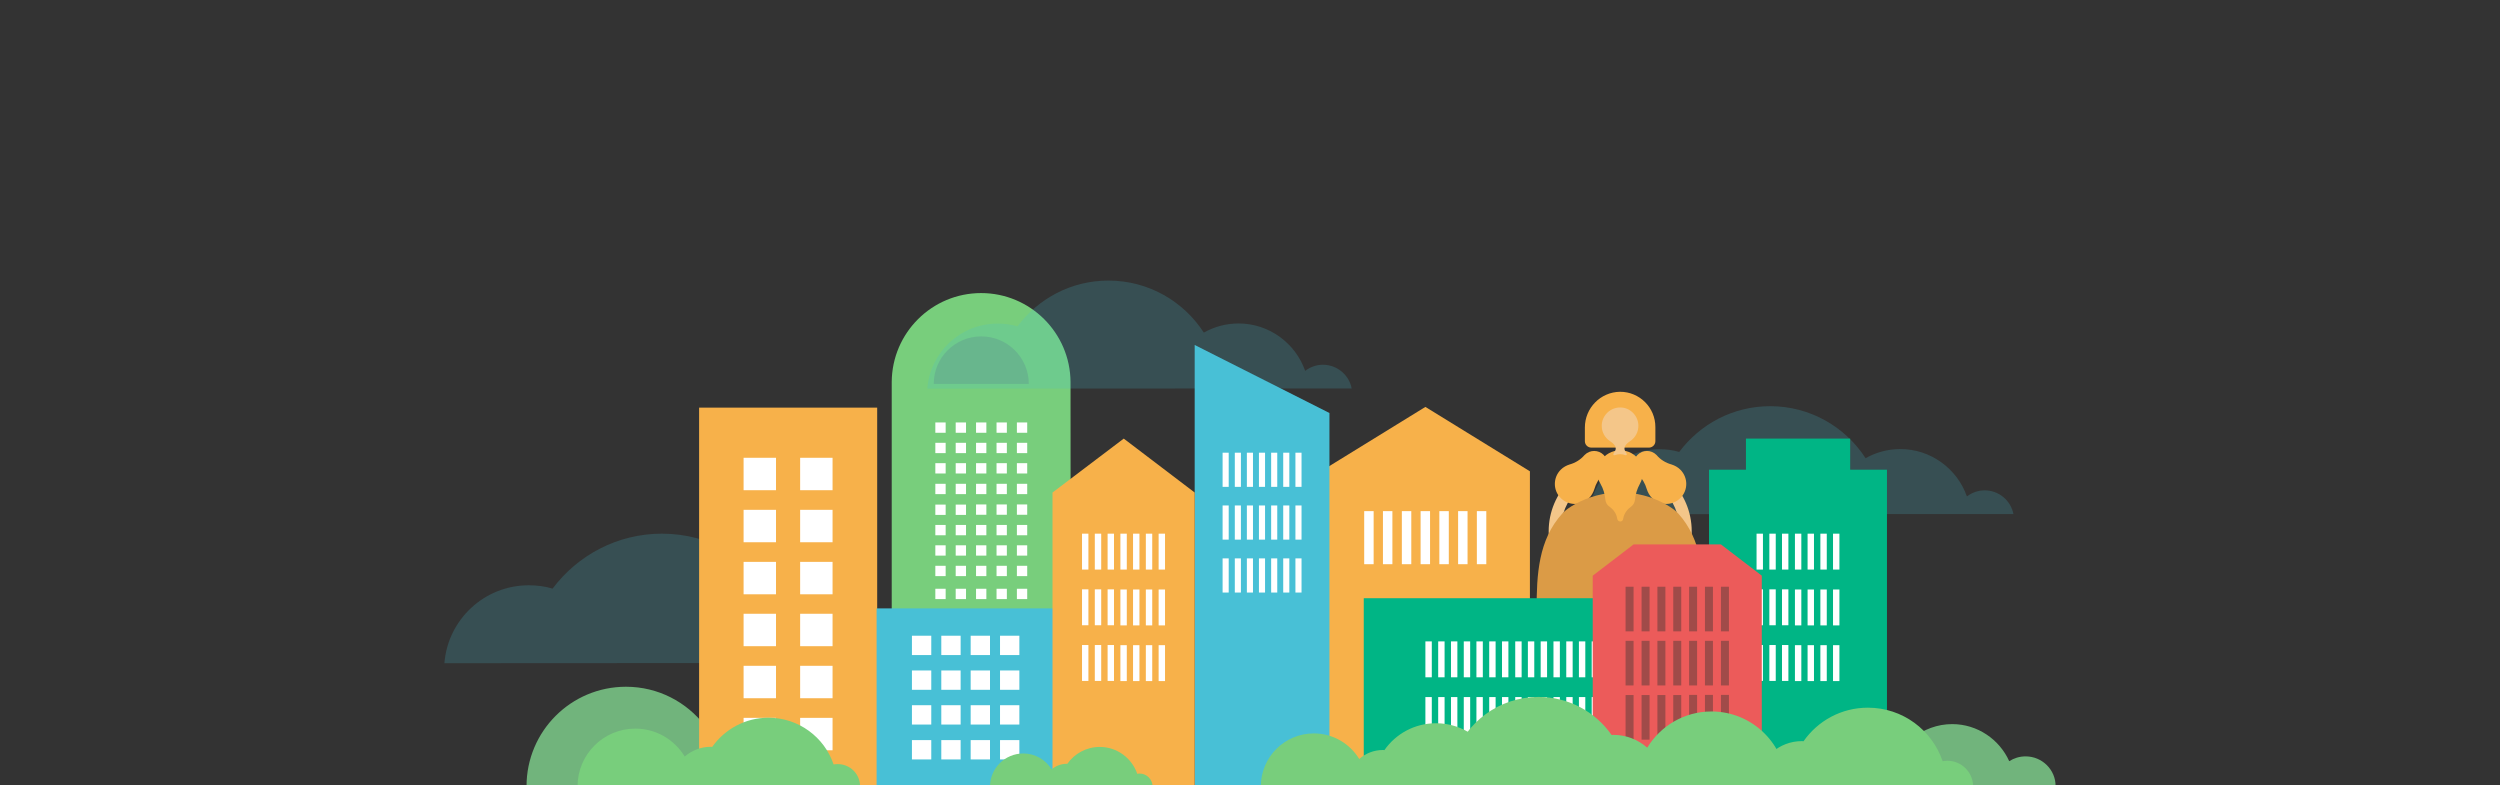 <?xml version="1.0" encoding="utf-8"?>
<!-- Generator: Adobe Illustrator 21.1.0, SVG Export Plug-In . SVG Version: 6.00 Build 0)  -->
<svg version="1.1" id="Layer_1" xmlns="http://www.w3.org/2000/svg" xmlns:xlink="http://www.w3.org/1999/xlink" x="0px" y="0px"
	 viewBox="0 0 1719.7 540.1" style="enable-background:new 0 0 1719.7 540.1;" xml:space="preserve">
<rect x="0" y="0" width="1719.7" height="540.1" fill="#333333" stroke="none"/>
<style type="text/css">
	.st0{fill:#78CE7C;}
	.st1{fill:#FFFFFF;}
	.st2{fill:#71B47C;}
	.st3{opacity:0.2;fill:#48C0D6;enable-background:new    ;}
	.st4{fill:#F4C689;}
	.st5{fill:#F7B14A;}
	.st6{fill:#DB9B46;}
	.st7{fill:#00B585;}
	.st8{fill:#48C0D6;}
	.st9{fill:#EC5B5A;}
	.st10{fill:#A04B49;}
</style>
<g>
	<g>
		<g>
			<path class="st0" d="M736.4,262.8c-0.2-33.8-27.7-61.2-61.5-61.2s-61.3,27.3-61.5,61.2l0,0V487h123.1L736.4,262.8L736.4,262.8z"
				/>
		</g>
		<g>
			<g>
				<g>
					<rect x="699.5" y="290.6" class="st1" width="7.1" height="7.1"/>
					<rect x="699.5" y="304.6" class="st1" width="7.1" height="7.1"/>
					<rect x="685.5" y="290.6" class="st1" width="7.1" height="7.1"/>
					<rect x="685.5" y="304.6" class="st1" width="7.1" height="7.1"/>
					<rect x="699.5" y="318.6" class="st1" width="7.1" height="7.1"/>
					<rect x="685.5" y="318.6" class="st1" width="7.1" height="7.1"/>
					<rect x="671.4" y="290.6" class="st1" width="7.1" height="7.1"/>
					<rect x="671.4" y="304.6" class="st1" width="7.1" height="7.1"/>
					<rect x="671.4" y="318.6" class="st1" width="7.1" height="7.1"/>
					<rect x="699.5" y="332.8" class="st1" width="7.1" height="7.1"/>
					<rect x="685.5" y="332.8" class="st1" width="7.1" height="7.1"/>
					<rect x="671.4" y="332.8" class="st1" width="7.1" height="7.1"/>
				</g>
				<rect x="657.4" y="290.6" class="st1" width="7.1" height="7.1"/>
				<rect x="657.4" y="304.6" class="st1" width="7.1" height="7.1"/>
				<rect x="657.4" y="318.6" class="st1" width="7.1" height="7.1"/>
				<rect x="643.4" y="290.6" class="st1" width="7.1" height="7.1"/>
				<rect x="643.4" y="304.6" class="st1" width="7.1" height="7.1"/>
				<rect x="643.4" y="318.6" class="st1" width="7.1" height="7.1"/>
				<rect x="657.4" y="332.8" class="st1" width="7.1" height="7.1"/>
				<rect x="643.4" y="332.8" class="st1" width="7.1" height="7.1"/>
			</g>
			<g>
				<g>
					<rect x="699.5" y="347" class="st1" width="7.1" height="7.1"/>
					<rect x="699.5" y="361.1" class="st1" width="7.1" height="7.1"/>
					<rect x="685.5" y="347" class="st1" width="7.1" height="7.1"/>
					<rect x="685.5" y="361.1" class="st1" width="7.1" height="7.1"/>
					<rect x="699.5" y="375.1" class="st1" width="7.1" height="7.1"/>
					<rect x="685.5" y="375.1" class="st1" width="7.1" height="7.1"/>
					<rect x="671.4" y="347" class="st1" width="7.1" height="7.1"/>
					<rect x="671.4" y="361.1" class="st1" width="7.1" height="7.1"/>
					<rect x="671.4" y="375.1" class="st1" width="7.1" height="7.1"/>
					<rect x="699.5" y="389.2" class="st1" width="7.1" height="7.1"/>
					<rect x="685.5" y="389.2" class="st1" width="7.1" height="7.1"/>
					<rect x="671.4" y="389.2" class="st1" width="7.1" height="7.1"/>
				</g>
				<rect x="657.4" y="347.1" class="st1" width="7.1" height="7.1"/>
				<rect x="657.4" y="361.1" class="st1" width="7.1" height="7.1"/>
				<rect x="657.4" y="375.1" class="st1" width="7.1" height="7.1"/>
				<rect x="643.4" y="347.1" class="st1" width="7.1" height="7.1"/>
				<rect x="643.4" y="361.1" class="st1" width="7.1" height="7.1"/>
				<rect x="643.4" y="375.1" class="st1" width="7.1" height="7.1"/>
				<rect x="657.4" y="389.2" class="st1" width="7.1" height="7.1"/>
				<rect x="643.4" y="389.2" class="st1" width="7.1" height="7.1"/>
			</g>
			<g>
				<g>
					<rect x="699.5" y="405" class="st1" width="7.1" height="7.1"/>
					<rect x="699.5" y="419" class="st1" width="7.1" height="7.1"/>
					<rect x="685.5" y="405" class="st1" width="7.1" height="7.1"/>
					<rect x="685.5" y="419" class="st1" width="7.1" height="7.1"/>
					<rect x="699.5" y="433.1" class="st1" width="7.1" height="7.1"/>
					<rect x="685.5" y="433.1" class="st1" width="7.1" height="7.1"/>
					<rect x="671.4" y="405" class="st1" width="7.1" height="7.1"/>
					<rect x="671.4" y="419" class="st1" width="7.1" height="7.1"/>
					<rect x="671.4" y="433.1" class="st1" width="7.1" height="7.1"/>
					<rect x="699.5" y="447.1" class="st1" width="7.1" height="7.1"/>
					<rect x="685.5" y="447.1" class="st1" width="7.1" height="7.1"/>
					<rect x="671.4" y="447.1" class="st1" width="7.1" height="7.1"/>
				</g>
				<rect x="657.4" y="405" class="st1" width="7.1" height="7.1"/>
				<rect x="657.4" y="419" class="st1" width="7.1" height="7.1"/>
				<rect x="657.4" y="433.1" class="st1" width="7.1" height="7.1"/>
				<rect x="643.4" y="405" class="st1" width="7.1" height="7.1"/>
				<rect x="643.4" y="419" class="st1" width="7.1" height="7.1"/>
				<rect x="643.4" y="433.1" class="st1" width="7.1" height="7.1"/>
				<rect x="657.4" y="447.1" class="st1" width="7.1" height="7.1"/>
				<rect x="643.4" y="447.1" class="st1" width="7.1" height="7.1"/>
			</g>
		</g>
		<path class="st2" d="M707.7,264.1c0-18-14.6-32.7-32.7-32.7s-32.7,14.6-32.7,32.7H707.7z"/>
	</g>
	<path class="st3" d="M656.1,456c-2.2-11.1-12-19.6-23.8-19.6c-5.6,0-10.5,1.9-14.7,5c-7.9-22.8-29.6-39-55-39
		c-10.5,0-20.3,2.7-28.6,7.6c-16.7-25.8-45.7-42.9-78.7-42.9c-30.7,0-58,14.9-75.2,37.8c-5.2-1.6-10.7-2.3-16.4-2.3
		c-30.6,0-55.7,23.7-58,53.6L656.1,456L656.1,456z"/>
	<path class="st3" d="M929.8,267.2c-1.8-9.3-10-16.3-19.8-16.3c-4.6,0-8.8,1.6-12.2,4.2c-6.6-18.9-24.7-32.6-45.8-32.6
		c-8.7,0-16.9,2.3-23.9,6.3C814.2,207.3,790,193,762.5,193c-25.7,0-48.3,12.4-62.6,31.5c-4.3-1.3-8.9-1.9-13.7-1.9
		c-25.5,0-46.4,19.7-48.3,44.7L929.8,267.2L929.8,267.2z"/>
	<path class="st3" d="M1385,353.6c-1.8-9.3-10-16.3-19.8-16.3c-4.6,0-8.8,1.6-12.2,4.2c-6.6-18.9-24.7-32.6-45.8-32.6
		c-8.7,0-16.9,2.3-23.9,6.3c-13.9-21.5-38.1-35.8-65.6-35.8c-25.7,0-48.3,12.4-62.6,31.5c-4.3-1.3-8.9-1.9-13.7-1.9
		c-25.5,0-46.4,19.7-48.3,44.7L1385,353.6L1385,353.6z"/>
	<g>
		<path class="st4" d="M1114.5,316.3c-27.2,0-49.2,22-49.2,49.2c0,27.2,22,49.2,49.2,49.2c27.2,0,49.2-22,49.2-49.2
			C1163.7,338.3,1141.7,316.3,1114.5,316.3z M1114.5,406.4c-22.6,0-41-18.4-41-41s18.4-41,41-41c22.6,0,41,18.4,41,41
			S1137.2,406.4,1114.5,406.4z"/>
		<path class="st5" d="M1114.3,269.5c-13.4,0.2-24.1,11.2-24.1,24.6v9.4c0,2.4,2,4.4,4.4,4.4h39.7c2.4,0,4.4-2,4.4-4.4v-9.6
			C1138.8,280.4,1127.8,269.4,1114.3,269.5z"/>
		<path class="st5" d="M1079.7,319.5c-2.2,0.7-4.3,1.8-6.1,3.6c-5.4,5.4-5.4,14.2,0,19.5c5.4,5.4,14.2,5.4,19.5,0
			c1.7-1.7,2.9-3.9,3.6-6.1l0,0c1.1-3.9,3.3-7.6,6.2-10.4l0,0c0.1-0.1,0.2-0.2,0.2-0.2c3.6-3.6,3.6-9.4,0-13s-9.4-3.6-13,0
			c-0.1,0.1-0.2,0.2-0.2,0.2l0,0C1087.2,316.2,1083.7,318.4,1079.7,319.5L1079.7,319.5z"/>
		<path class="st5" d="M1149.8,319.5c2.2,0.7,4.3,1.8,6.1,3.6c5.4,5.4,5.4,14.2,0,19.5c-5.4,5.4-14.2,5.4-19.5,0
			c-1.7-1.7-2.9-3.9-3.6-6.1l0,0c-1.1-3.9-3.3-7.6-6.2-10.4l0,0c-0.1-0.1-0.2-0.2-0.2-0.2c-3.6-3.6-3.6-9.4,0-13s9.4-3.6,13,0
			c0.1,0.1,0.2,0.2,0.2,0.2l0,0C1142.2,316.2,1145.8,318.4,1149.8,319.5L1149.8,319.5z"/>
		<path class="st6" d="M1154.4,353.2c-2-2.2-4.9-4.2-8.4-6.2c-19.5-11-43.4-11-62.9,0c-3.4,1.9-6.4,4-8.4,6.2
			c-16.5,18.2-17.7,41.9-17.7,66.4v6.3h57.6h57.6v-6.3C1172.1,395.1,1170.8,371.4,1154.4,353.2z"/>
		<path class="st5" d="M1116.5,357.1c0.6-4.2,3.3-7.1,5.5-8.6c1.6-1.2,2.5-2.9,2.7-4.8c0.3-3.8,1.5-7.5,3.3-10.8l0,0
			c1.3-2.4,2.2-5.1,2.2-8.1c0-2.5-0.7-4.8-1.9-7c-5.9-10.7-21.6-10.7-27.6,0c-1.2,2.2-1.9,4.5-1.9,7c0,3,0.7,5.7,2.2,8.1l0,0
			c1.9,3.3,3,7.1,3.3,10.8c0.2,1.9,1.1,3.7,2.7,4.7c2.2,1.6,4.9,4.3,5.5,8.6c0.2,1,1,1.7,2,1.7l0,0
			C1115.5,358.8,1116.3,358.1,1116.5,357.1z"/>
		<path class="st4" d="M1118.1,313.1c0.5,0.2,1.1-0.3,0.9-0.8c-0.2-0.4-0.3-0.9-0.7-1.3l0,0l0,0l0,0c-1.2-1.9-1.9-4.3,3.1-7.6
			c3.6-2.4,5.8-6.5,5.6-11.1c-0.3-6.5-5.7-11.9-12.2-12c-7.1-0.2-13,5.6-13,12.6c0,4.4,2.2,8.2,5.6,10.5c5.1,3.3,4.4,5.8,3.1,7.6
			l0,0l0,0l0,0c-0.2,0.4-0.4,0.8-0.7,1.3c-0.2,0.6,0.4,1.1,0.9,0.8l0,0C1113.2,312.2,1115.8,312.2,1118.1,313.1L1118.1,313.1z"/>
	</g>
	<polygon class="st5" points="980.5,279.9 1052.4,324.2 1052.4,541 908.6,541 908.6,324.2 	"/>
	<g>
		<g>
			<rect x="1015.9" y="351.6" class="st1" width="6.5" height="36.5"/>
			<rect x="1003" y="351.6" class="st1" width="6.5" height="36.5"/>
			<rect x="990.1" y="351.6" class="st1" width="6.5" height="36.5"/>
			<rect x="977.2" y="351.6" class="st1" width="6.5" height="36.5"/>
			<rect x="964.3" y="351.6" class="st1" width="6.5" height="36.5"/>
			<rect x="951.3" y="351.6" class="st1" width="6.5" height="36.5"/>
			<rect x="938.4" y="351.6" class="st1" width="6.5" height="36.5"/>
		</g>
	</g>
	<path class="st2" d="M763.1,520.3c-4.2,0-8,1.2-11.3,3.3c-6.7-14.9-21.8-25.5-39.2-25.5c-10.3,0-19.8,3.7-27.2,9.7
		c-7.3-6.1-16.7-9.6-26.9-9.7c-10.5-9.8-24.6-15.8-40-15.8c-16.9,0-32.2,7.2-42.9,18.7c-4.8-1.9-10.1-3-15.6-3c-0.4,0-0.7,0-1.2,0.1
		c-0.4,0-0.9-0.1-1.4-0.1c-12.5,0-23.7,5.3-31.5,13.8c-7.9-8.5-19-13.8-31.5-13.8c-3.3,0-6.6,0.4-9.6,1.1
		c-12.5-16.2-32.1-26.7-54.2-26.7c-37.8,0-68.4,30.6-68.4,68.4h154.7h147.6h119.4C783.8,529.6,774.5,520.3,763.1,520.3z"/>
	<path class="st2" d="M1393.4,520.3c-4.2,0-8,1.2-11.3,3.3c-6.7-14.9-21.8-25.5-39.2-25.5c-10.3,0-19.8,3.7-27.2,9.7
		c-7.3-6.1-16.7-9.6-26.9-9.7c-10.5-9.8-24.6-15.8-40-15.8c-16.9,0-32.2,7.2-42.9,18.7c-4.8-1.9-10.1-3-15.6-3c-0.4,0-0.7,0-1.2,0.1
		c-0.4,0-0.9-0.1-1.4-0.1c-12.5,0-23.7,5.3-31.5,13.8c-7.9-8.5-19-13.8-31.5-13.8c-3.3,0-6.6,0.4-9.6,1.1
		c-12.5-16.2-32.1-26.7-54.2-26.7c-37.8,0-68.4,30.6-68.4,68.4h154.7h147.6H1414C1414.1,529.6,1404.8,520.3,1393.4,520.3z"/>
	<polygon class="st7" points="1272.7,323.1 1272.7,301.7 1201,301.7 1201,323.1 1175.6,323.1 1175.6,541 1298,541 1298,323.1 	"/>
	<g>
		<rect x="1260.9" y="367.1" class="st1" width="4.4" height="24.7"/>
		<rect x="1252.2" y="367.1" class="st1" width="4.4" height="24.7"/>
		<rect x="1243.4" y="367.1" class="st1" width="4.4" height="24.7"/>
		<rect x="1234.7" y="367.1" class="st1" width="4.4" height="24.7"/>
		<rect x="1225.8" y="367.1" class="st1" width="4.4" height="24.7"/>
		<rect x="1217.1" y="367.1" class="st1" width="4.4" height="24.7"/>
		<rect x="1208.3" y="367.1" class="st1" width="4.4" height="24.7"/>
	</g>
	<g>
		<rect x="1260.9" y="405.5" class="st1" width="4.4" height="24.7"/>
		<rect x="1252.2" y="405.5" class="st1" width="4.4" height="24.7"/>
		<rect x="1243.4" y="405.5" class="st1" width="4.4" height="24.7"/>
		<rect x="1234.7" y="405.5" class="st1" width="4.4" height="24.7"/>
		<rect x="1225.8" y="405.4" class="st1" width="4.4" height="24.7"/>
		<rect x="1217.1" y="405.4" class="st1" width="4.4" height="24.7"/>
		<rect x="1208.3" y="405.4" class="st1" width="4.4" height="24.7"/>
	</g>
	<g>
		<rect x="1260.9" y="443.8" class="st1" width="4.4" height="24.7"/>
		<rect x="1252.2" y="443.8" class="st1" width="4.4" height="24.7"/>
		<rect x="1243.4" y="443.8" class="st1" width="4.4" height="24.7"/>
		<rect x="1234.7" y="443.8" class="st1" width="4.4" height="24.7"/>
		<rect x="1225.8" y="443.7" class="st1" width="4.4" height="24.7"/>
		<rect x="1217.1" y="443.7" class="st1" width="4.4" height="24.7"/>
		<rect x="1208.3" y="443.7" class="st1" width="4.4" height="24.7"/>
	</g>
	<rect x="480.9" y="280.4" class="st5" width="122.5" height="260.7"/>
	<g>
		<rect x="511.5" y="350.7" class="st1" width="22.3" height="22.3"/>
		<rect x="550.4" y="350.7" class="st1" width="22.3" height="22.3"/>
		<rect x="511.5" y="386.5" class="st1" width="22.3" height="22.3"/>
		<rect x="550.4" y="386.5" class="st1" width="22.3" height="22.3"/>
		<rect x="511.5" y="314.9" class="st1" width="22.3" height="22.3"/>
		<rect x="550.4" y="314.9" class="st1" width="22.3" height="22.3"/>
		<rect x="511.5" y="422.2" class="st1" width="22.3" height="22.3"/>
		<rect x="550.4" y="422.2" class="st1" width="22.3" height="22.3"/>
		<rect x="511.5" y="458" class="st1" width="22.3" height="22.3"/>
		<rect x="550.4" y="458" class="st1" width="22.3" height="22.3"/>
		<rect x="511.5" y="493.8" class="st1" width="22.3" height="22.3"/>
		<rect x="550.4" y="493.8" class="st1" width="22.3" height="22.3"/>
	</g>
	<rect x="603" y="418.5" class="st8" width="122.5" height="122.5"/>
	<g>
		<rect x="627.3" y="437.3" class="st1" width="13.3" height="13.3"/>
		<rect x="647.5" y="437.3" class="st1" width="13.3" height="13.3"/>
		<rect x="667.7" y="437.3" class="st1" width="13.3" height="13.3"/>
		<rect x="687.9" y="437.3" class="st1" width="13.3" height="13.3"/>
		<rect x="627.3" y="461.2" class="st1" width="13.3" height="13.3"/>
		<rect x="647.5" y="461.2" class="st1" width="13.3" height="13.3"/>
		<rect x="667.7" y="461.2" class="st1" width="13.3" height="13.3"/>
		<rect x="687.9" y="461.2" class="st1" width="13.3" height="13.3"/>
		<rect x="627.3" y="485.1" class="st1" width="13.3" height="13.3"/>
		<rect x="647.5" y="485.1" class="st1" width="13.3" height="13.3"/>
		<rect x="667.7" y="485.1" class="st1" width="13.3" height="13.3"/>
		<rect x="687.9" y="485.1" class="st1" width="13.3" height="13.3"/>
		<rect x="627.3" y="509.1" class="st1" width="13.3" height="13.3"/>
		<rect x="647.5" y="509.1" class="st1" width="13.3" height="13.3"/>
		<rect x="667.7" y="509.1" class="st1" width="13.3" height="13.3"/>
		<rect x="687.9" y="509.1" class="st1" width="13.3" height="13.3"/>
	</g>
	<polygon class="st8" points="821.8,237.3 821.8,541 914.5,541 914.5,284.1 	"/>
	<g>
		<g>
			<rect x="891.1" y="311.4" class="st1" width="4.2" height="23.5"/>
			<rect x="882.7" y="311.4" class="st1" width="4.2" height="23.5"/>
			<rect x="874.4" y="311.4" class="st1" width="4.2" height="23.5"/>
			<rect x="866" y="311.4" class="st1" width="4.2" height="23.5"/>
			<rect x="857.7" y="311.4" class="st1" width="4.2" height="23.5"/>
			<rect x="849.4" y="311.4" class="st1" width="4.2" height="23.5"/>
			<rect x="841" y="311.4" class="st1" width="4.2" height="23.5"/>
		</g>
		<g>
			<rect x="891.1" y="347.7" class="st1" width="4.2" height="23.5"/>
			<rect x="882.7" y="347.7" class="st1" width="4.2" height="23.5"/>
			<rect x="874.4" y="347.7" class="st1" width="4.2" height="23.5"/>
			<rect x="866" y="347.7" class="st1" width="4.2" height="23.5"/>
			<rect x="857.7" y="347.7" class="st1" width="4.2" height="23.5"/>
			<rect x="849.4" y="347.7" class="st1" width="4.2" height="23.5"/>
			<rect x="841" y="347.7" class="st1" width="4.2" height="23.5"/>
		</g>
		<g>
			<rect x="891.1" y="384.1" class="st1" width="4.2" height="23.5"/>
			<rect x="882.7" y="384.1" class="st1" width="4.2" height="23.5"/>
			<rect x="874.4" y="384.1" class="st1" width="4.2" height="23.5"/>
			<rect x="866" y="384.1" class="st1" width="4.2" height="23.5"/>
			<rect x="857.7" y="384.1" class="st1" width="4.2" height="23.5"/>
			<rect x="849.4" y="384.1" class="st1" width="4.2" height="23.5"/>
			<rect x="841" y="384.1" class="st1" width="4.2" height="23.5"/>
		</g>
	</g>
	<polygon class="st5" points="773,301.7 821.8,338.8 821.8,541 724,541 724,338.8 	"/>
	<g>
		<g>
			<rect x="797" y="367.1" class="st1" width="4.4" height="24.7"/>
			<rect x="788.2" y="367.1" class="st1" width="4.4" height="24.7"/>
			<rect x="779.4" y="367.1" class="st1" width="4.4" height="24.7"/>
			<rect x="770.7" y="367.1" class="st1" width="4.4" height="24.7"/>
			<rect x="761.9" y="367.1" class="st1" width="4.4" height="24.7"/>
			<rect x="753.1" y="367.1" class="st1" width="4.4" height="24.7"/>
			<rect x="744.3" y="367.1" class="st1" width="4.4" height="24.7"/>
		</g>
		<g>
			<rect x="797" y="405.5" class="st1" width="4.4" height="24.7"/>
			<rect x="788.2" y="405.5" class="st1" width="4.4" height="24.7"/>
			<rect x="779.4" y="405.5" class="st1" width="4.4" height="24.7"/>
			<rect x="770.7" y="405.5" class="st1" width="4.4" height="24.7"/>
			<rect x="761.9" y="405.4" class="st1" width="4.4" height="24.7"/>
			<rect x="753.1" y="405.4" class="st1" width="4.4" height="24.7"/>
			<rect x="744.3" y="405.4" class="st1" width="4.4" height="24.7"/>
		</g>
		<g>
			<rect x="797" y="443.8" class="st1" width="4.4" height="24.7"/>
			<rect x="788.2" y="443.8" class="st1" width="4.4" height="24.7"/>
			<rect x="779.4" y="443.8" class="st1" width="4.4" height="24.7"/>
			<rect x="770.7" y="443.8" class="st1" width="4.4" height="24.7"/>
			<rect x="761.9" y="443.7" class="st1" width="4.4" height="24.7"/>
			<rect x="753.1" y="443.7" class="st1" width="4.4" height="24.7"/>
			<rect x="744.3" y="443.7" class="st1" width="4.4" height="24.7"/>
		</g>
	</g>
	<g>
		<rect x="938.1" y="411.5" class="st7" width="203.5" height="122.5"/>
	</g>
	<g>
		<g>
			<g>
				<rect x="1033.2" y="441.2" class="st1" width="4.4" height="24.7"/>
				<rect x="1024.4" y="441.2" class="st1" width="4.4" height="24.7"/>
				<rect x="1015.6" y="441.2" class="st1" width="4.4" height="24.7"/>
				<rect x="1006.9" y="441.2" class="st1" width="4.4" height="24.7"/>
				<rect x="998.1" y="441.2" class="st1" width="4.4" height="24.7"/>
				<rect x="989.3" y="441.2" class="st1" width="4.4" height="24.7"/>
				<rect x="980.5" y="441.2" class="st1" width="4.4" height="24.7"/>
			</g>
			<g>
				<rect x="1033.2" y="479.5" class="st1" width="4.4" height="24.7"/>
				<rect x="1024.4" y="479.5" class="st1" width="4.4" height="24.7"/>
				<rect x="1015.6" y="479.5" class="st1" width="4.4" height="24.7"/>
				<rect x="1006.9" y="479.5" class="st1" width="4.4" height="24.7"/>
				<rect x="998.1" y="479.5" class="st1" width="4.4" height="24.7"/>
				<rect x="989.3" y="479.5" class="st1" width="4.4" height="24.7"/>
				<rect x="980.5" y="479.5" class="st1" width="4.4" height="24.7"/>
			</g>
		</g>
		<g>
			<g>
				<rect x="1094.9" y="441.2" class="st1" width="4.4" height="24.7"/>
				<rect x="1086.1" y="441.2" class="st1" width="4.4" height="24.7"/>
				<rect x="1077.4" y="441.2" class="st1" width="4.4" height="24.7"/>
				<rect x="1068.6" y="441.2" class="st1" width="4.4" height="24.7"/>
				<rect x="1059.8" y="441.2" class="st1" width="4.4" height="24.7"/>
				<rect x="1051" y="441.2" class="st1" width="4.4" height="24.7"/>
				<rect x="1042.3" y="441.2" class="st1" width="4.4" height="24.7"/>
			</g>
			<g>
				<rect x="1094.9" y="479.5" class="st1" width="4.4" height="24.7"/>
				<rect x="1086.1" y="479.5" class="st1" width="4.4" height="24.7"/>
				<rect x="1077.4" y="479.5" class="st1" width="4.4" height="24.7"/>
				<rect x="1068.6" y="479.5" class="st1" width="4.4" height="24.7"/>
				<rect x="1059.8" y="479.5" class="st1" width="4.4" height="24.7"/>
				<rect x="1051" y="479.5" class="st1" width="4.4" height="24.7"/>
				<rect x="1042.3" y="479.5" class="st1" width="4.4" height="24.7"/>
			</g>
		</g>
	</g>
	<g>
		<polygon class="st9" points="1183.8,374.5 1123.7,374.5 1095.6,396 1095.6,527.4 1211.9,527.4 1211.9,396 		"/>
	</g>
	<g>
		<g>
			<rect x="1118.2" y="403.6" class="st10" width="5.5" height="30.7"/>
			<rect x="1129.2" y="403.6" class="st10" width="5.5" height="30.7"/>
			<rect x="1140.1" y="403.6" class="st10" width="5.5" height="30.7"/>
			<rect x="1151" y="403.6" class="st10" width="5.5" height="30.7"/>
			<rect x="1161.9" y="403.6" class="st10" width="5.5" height="30.7"/>
			<rect x="1172.8" y="403.6" class="st10" width="5.5" height="30.7"/>
			<rect x="1183.8" y="403.6" class="st10" width="5.5" height="30.7"/>
		</g>
		<g>
			<rect x="1118.2" y="440.8" class="st10" width="5.5" height="30.7"/>
			<rect x="1129.2" y="440.8" class="st10" width="5.5" height="30.7"/>
			<rect x="1140.1" y="440.8" class="st10" width="5.5" height="30.7"/>
			<rect x="1151" y="440.8" class="st10" width="5.5" height="30.7"/>
			<rect x="1161.9" y="440.8" class="st10" width="5.5" height="30.7"/>
			<rect x="1172.8" y="440.8" class="st10" width="5.5" height="30.7"/>
			<rect x="1183.8" y="440.8" class="st10" width="5.5" height="30.7"/>
		</g>
		<g>
			<rect x="1118.2" y="478.1" class="st10" width="5.5" height="30.7"/>
			<rect x="1129.2" y="478.1" class="st10" width="5.5" height="30.7"/>
			<rect x="1140.1" y="478.1" class="st10" width="5.5" height="30.7"/>
			<rect x="1151" y="478.1" class="st10" width="5.5" height="30.7"/>
			<rect x="1161.9" y="478" class="st10" width="5.5" height="30.7"/>
			<rect x="1172.8" y="478" class="st10" width="5.5" height="30.7"/>
			<rect x="1183.8" y="478" class="st10" width="5.5" height="30.7"/>
		</g>
	</g>
	<path class="st0" d="M576.2,525.6c-1,0-1.9,0.2-2.8,0.2c-6.3-18.7-24.1-32.1-44.8-32.1c-15.9,0-30.1,7.9-38.7,20.1
		c-0.3,0-0.7-0.1-1-0.1c-6.8,0-13.1,2.6-17.9,6.7c-7-11.5-19.5-19.2-34-19.2c-21.9,0-39.7,17.8-39.7,39.7h194.3
		C591.7,532.5,584.8,525.6,576.2,525.6z"/>
	<path class="st0" d="M783.9,532.1c-0.6,0-1.1,0.1-1.6,0.2c-3.7-10.8-13.9-18.5-25.8-18.5c-9.2,0-17.4,4.6-22.3,11.6
		c-0.2,0-0.4,0-0.5,0c-3.9,0-7.6,1.5-10.3,3.9c-4-6.6-11.3-11-19.5-11c-12.6,0-22.9,10.2-22.9,22.9h111.9
		C792.8,536.1,788.8,532.1,783.9,532.1z"/>
	<path class="st0" d="M1031.6,526.8c-0.9,0-1.7,0.1-2.6,0.2c-5.8-17.1-22-29.5-41.2-29.5c-14.7,0-27.7,7.3-35.5,18.5
		c-0.3,0-0.6-0.1-0.9-0.1c-6.3,0-12,2.3-16.4,6.2c-6.4-10.5-18-17.6-31.2-17.6c-20.2,0-36.5,16.3-36.5,36.5H1046
		C1045.8,533.2,1039.4,526.8,1031.6,526.8z"/>
	<path class="st0" d="M1339.5,523.3c-1.1,0-2.2,0.2-3.2,0.3c-7.3-21.4-27.5-36.8-51.4-36.8c-18.4,0-34.5,9.1-44.3,23.1
		c-0.4,0-0.7-0.1-1.1-0.1c-7.9,0-15,2.9-20.5,7.7c-8-13.1-22.4-21.9-38.9-21.9c-25.1,0-45.4,20.3-45.4,45.4h222.6
		C1357.2,531.2,1349.3,523.3,1339.5,523.3z"/>
	<path class="st0" d="M996.3,520.9c1.2,0,2.4,0.2,3.7,0.3c8.2-24.3,31.2-41.8,58.3-41.8c20.8,0,39.2,10.3,50.3,26.2
		c0.4,0,0.8-0.1,1.2-0.1c8.9,0,17,3.3,23.3,8.8c9.1-14.9,25.4-24.9,44.2-24.9c28.5,0,51.6,23.1,51.6,51.6H976.3
		C976.2,529.9,985.2,520.9,996.3,520.9z"/>
</g>
</svg>
